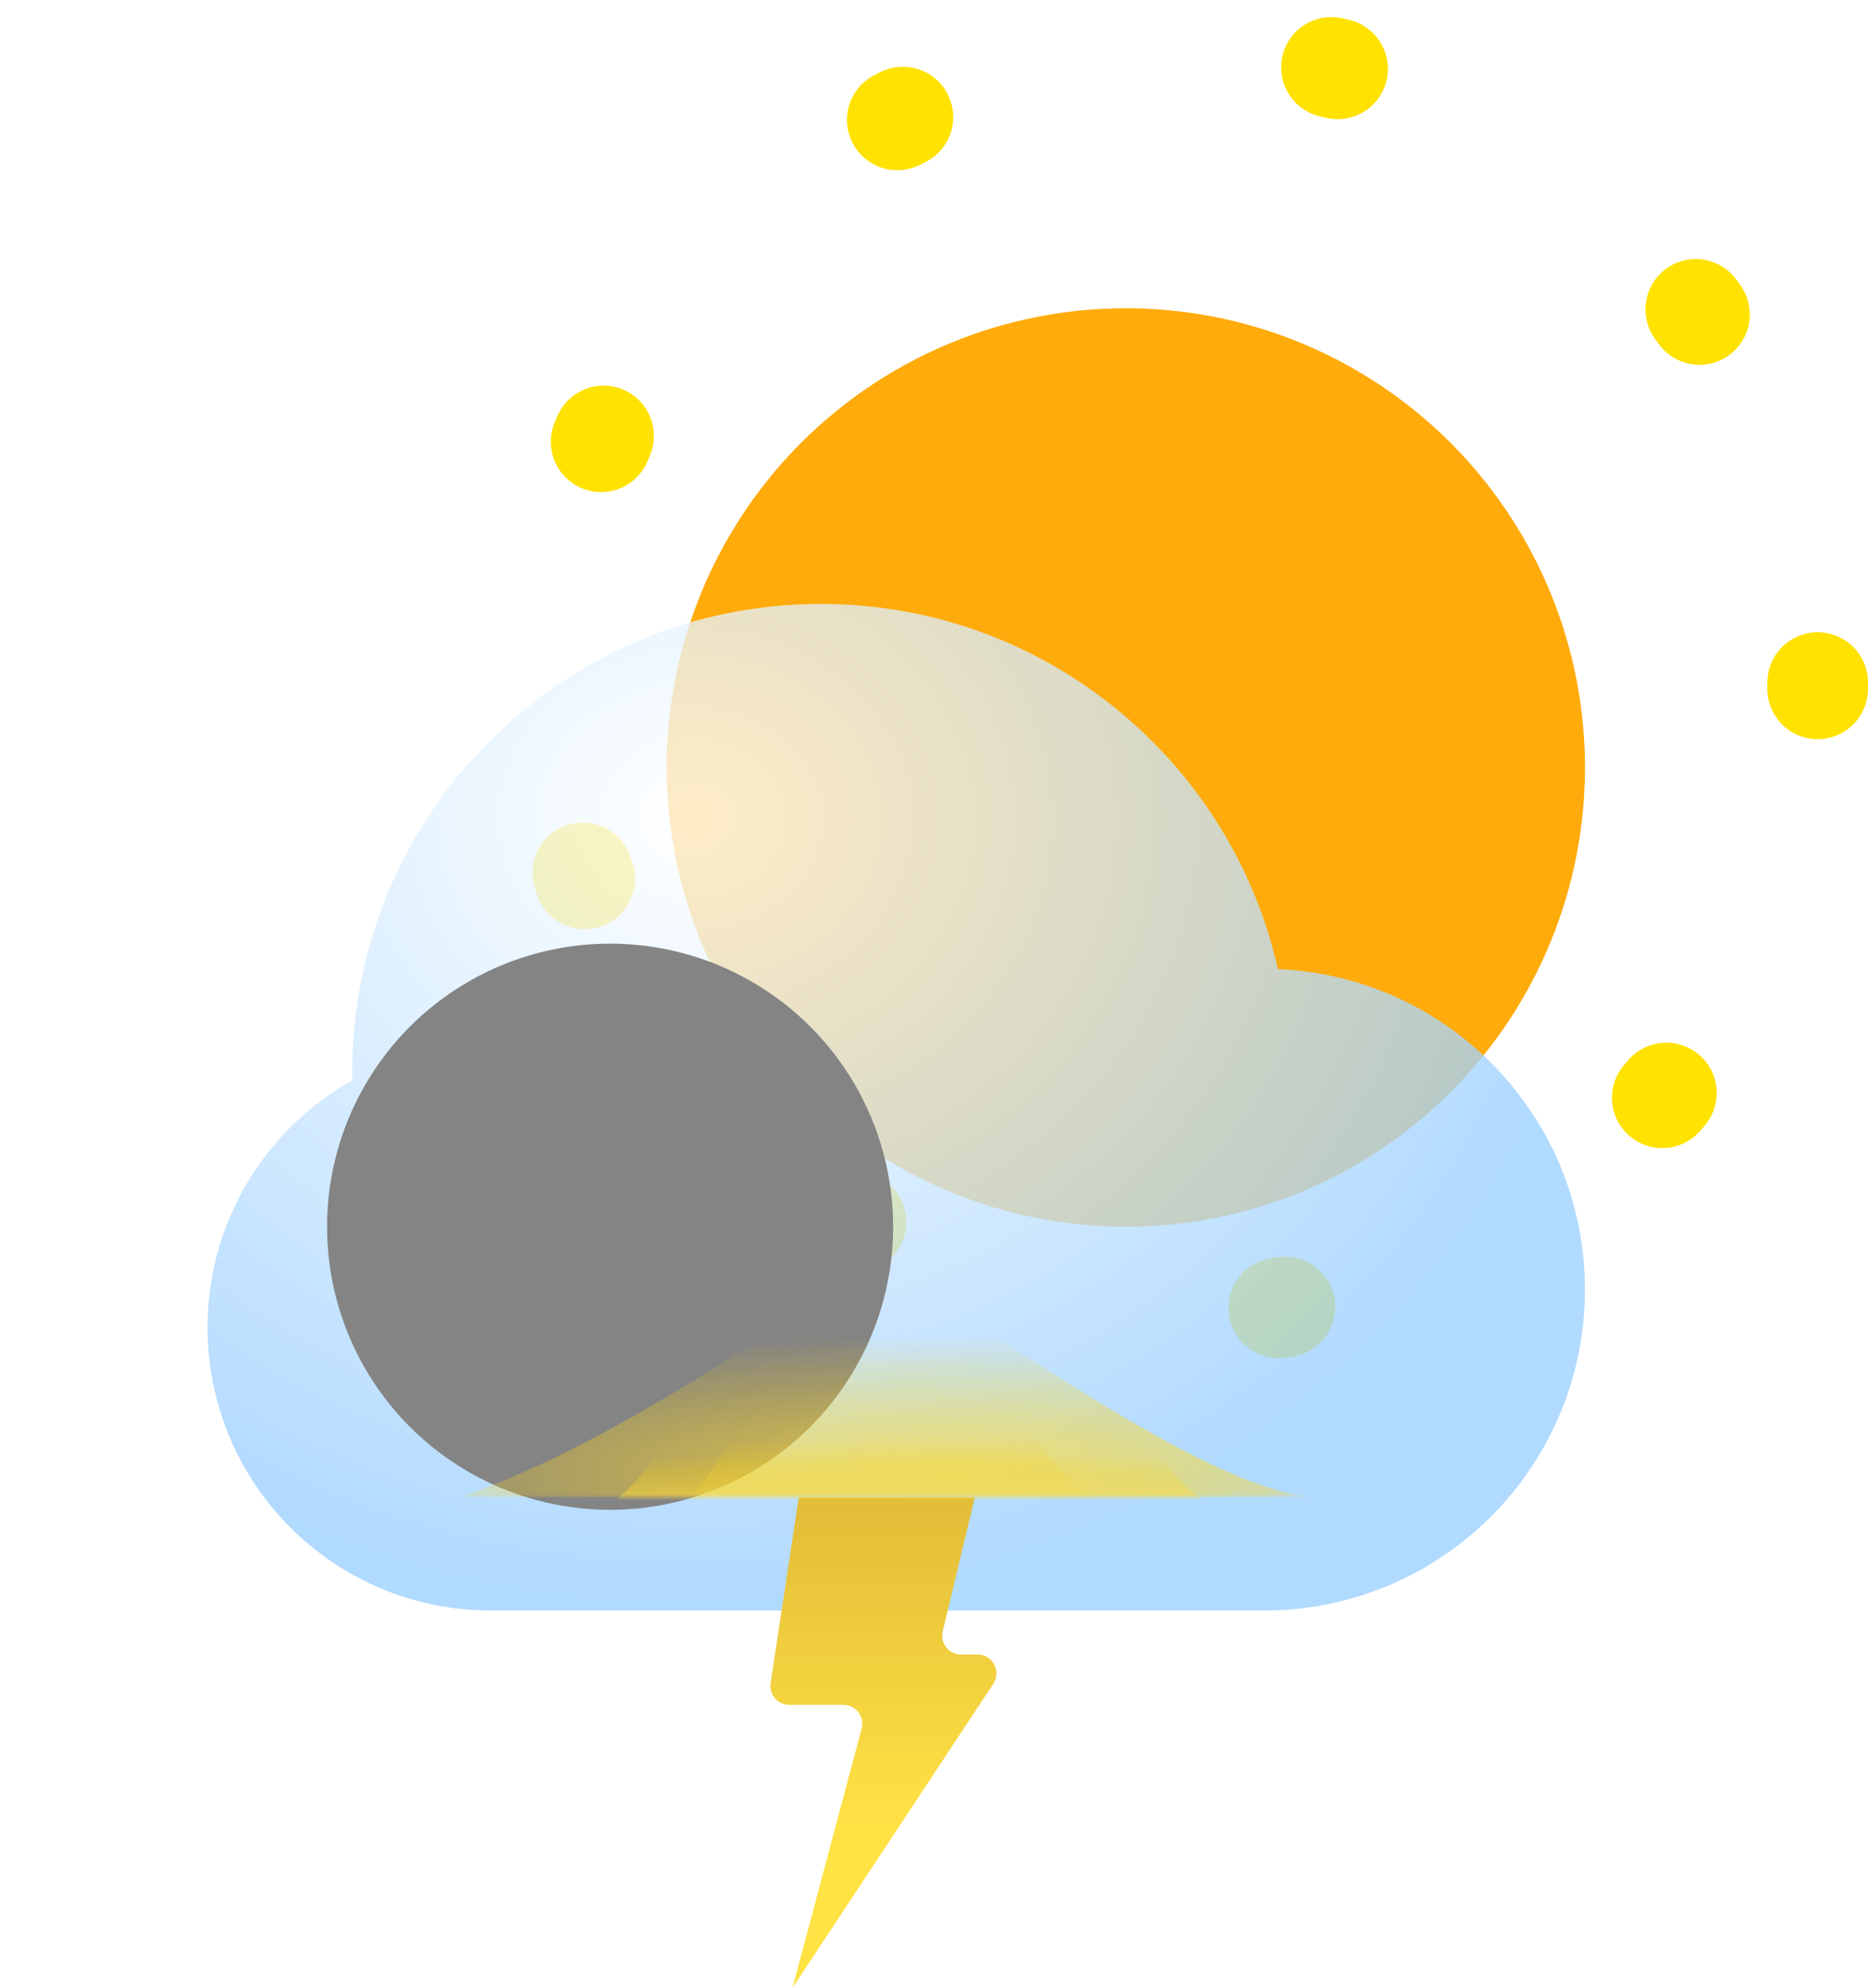 <svg width="297" height="316" viewBox="0 0 297 316" fill="none" xmlns="http://www.w3.org/2000/svg">
<g filter="url(#filter0_i_4_104)">
<circle cx="189" cy="109" r="73" fill="#FFAB0B"/>
</g>
<circle cx="188.5" cy="108.5" r="100.5" stroke="#FFE200" stroke-width="16" stroke-linecap="round" stroke-dasharray="1 70"/>
<g filter="url(#filter1_bdi_4_104)">
<path fill-rule="evenodd" clip-rule="evenodd" d="M200 238H78V237.989C77.668 237.996 77.334 238 77 238C52.147 238 32 217.853 32 193C32 176.134 41.279 161.435 55.01 153.73C55.003 153.321 55 152.911 55 152.5C55 111.355 88.355 78 129.5 78C164.991 78 194.686 102.818 202.177 136.046C229.334 137.186 251 159.563 251 187C251 214.832 228.705 237.458 201 237.99V238H200Z" fill="url(#paint0_radial_4_104)" fill-opacity="0.77"/>
</g>
<g style="mix-blend-mode:soft-light" filter="url(#filter2_di_4_104)">
<circle cx="77" cy="193" r="45" fill="#848484"/>
</g>
<path d="M122.523 267.551L127 238H155L149.888 259.3C149.435 261.186 150.865 263 152.805 263H155.424C157.814 263 159.244 265.659 157.927 267.653L126 316L136.994 274.773C137.502 272.868 136.066 271 134.095 271H125.489C123.653 271 122.248 269.366 122.523 267.551Z" fill="url(#paint1_linear_4_104)"/>
<mask id="mask0_4_104" style="mask-type:alpha" maskUnits="userSpaceOnUse" x="32" y="78" width="219" height="160">
<path fill-rule="evenodd" clip-rule="evenodd" d="M78 237.989C77.668 237.996 77.334 238 77 238C52.147 238 32 217.853 32 193C32 176.134 41.279 161.435 55.01 153.73C55.003 153.321 55 152.911 55 152.5C55 111.355 88.355 78 129.5 78C164.991 78 194.686 102.818 202.177 136.046C229.334 137.186 251 159.563 251 187C251 215.167 228.167 238 200 238C198.654 238 197.32 237.948 196 237.845V238H78V237.989Z" fill="url(#paint2_radial_4_104)" fill-opacity="0.77"/>
</mask>
<g mask="url(#mask0_4_104)">
<g filter="url(#filter3_f_4_104)">
<path d="M139 200C112.544 219.479 88.514 233.005 73 238H210C193.343 238 158.189 211.55 139 200Z" fill="url(#paint3_radial_4_104)"/>
</g>
<g style="mix-blend-mode:screen" filter="url(#filter4_f_4_104)">
<path d="M145 183C128.284 192.573 104.802 237.545 95 240H195C184.475 240 157.124 188.677 145 183Z" fill="url(#paint4_linear_4_104)"/>
</g>
<g style="mix-blend-mode:screen" filter="url(#filter5_f_4_104)">
<path d="M141 195C129.781 201.402 113.579 238.358 107 240L174 238C166.936 238 149.137 198.796 141 195Z" fill="url(#paint5_linear_4_104)"/>
</g>
</g>
<defs>
<filter id="filter0_i_4_104" x="106" y="36" width="156" height="159" filterUnits="userSpaceOnUse" color-interpolation-filters="sRGB">
<feFlood flood-opacity="0" result="BackgroundImageFix"/>
<feBlend mode="normal" in="SourceGraphic" in2="BackgroundImageFix" result="shape"/>
<feColorMatrix in="SourceAlpha" type="matrix" values="0 0 0 0 0 0 0 0 0 0 0 0 0 0 0 0 0 0 127 0" result="hardAlpha"/>
<feOffset dx="-10" dy="13"/>
<feGaussianBlur stdDeviation="12"/>
<feComposite in2="hardAlpha" operator="arithmetic" k2="-1" k3="1"/>
<feColorMatrix type="matrix" values="0 0 0 0 1 0 0 0 0 0.886 0 0 0 0 0 0 0 0 0.9 0"/>
<feBlend mode="normal" in2="shape" result="effect1_innerShadow_4_104"/>
</filter>
<filter id="filter1_bdi_4_104" x="0" y="62" width="283" height="224" filterUnits="userSpaceOnUse" color-interpolation-filters="sRGB">
<feFlood flood-opacity="0" result="BackgroundImageFix"/>
<feGaussianBlur in="BackgroundImage" stdDeviation="8"/>
<feComposite in2="SourceAlpha" operator="in" result="effect1_backgroundBlur_4_104"/>
<feColorMatrix in="SourceAlpha" type="matrix" values="0 0 0 0 0 0 0 0 0 0 0 0 0 0 0 0 0 0 127 0" result="hardAlpha"/>
<feOffset dy="16"/>
<feGaussianBlur stdDeviation="16"/>
<feColorMatrix type="matrix" values="0 0 0 0 0 0 0 0 0 0.202 0 0 0 0 0.388 0 0 0 0.2 0"/>
<feBlend mode="normal" in2="effect1_backgroundBlur_4_104" result="effect2_dropShadow_4_104"/>
<feBlend mode="normal" in="SourceGraphic" in2="effect2_dropShadow_4_104" result="shape"/>
<feColorMatrix in="SourceAlpha" type="matrix" values="0 0 0 0 0 0 0 0 0 0 0 0 0 0 0 0 0 0 127 0" result="hardAlpha"/>
<feOffset dx="1" dy="2"/>
<feGaussianBlur stdDeviation="7"/>
<feComposite in2="hardAlpha" operator="arithmetic" k2="-1" k3="1"/>
<feColorMatrix type="matrix" values="0 0 0 0 1 0 0 0 0 1 0 0 0 0 1 0 0 0 1 0"/>
<feBlend mode="normal" in2="shape" result="effect3_innerShadow_4_104"/>
</filter>
<filter id="filter2_di_4_104" x="24" y="132" width="120" height="118" filterUnits="userSpaceOnUse" color-interpolation-filters="sRGB">
<feFlood flood-opacity="0" result="BackgroundImageFix"/>
<feColorMatrix in="SourceAlpha" type="matrix" values="0 0 0 0 0 0 0 0 0 0 0 0 0 0 0 0 0 0 127 0" result="hardAlpha"/>
<feOffset dx="-2" dy="-10"/>
<feGaussianBlur stdDeviation="3"/>
<feColorMatrix type="matrix" values="0 0 0 0 0 0 0 0 0 0 0 0 0 0 0 0 0 0 0.22 0"/>
<feBlend mode="normal" in2="BackgroundImageFix" result="effect1_dropShadow_4_104"/>
<feBlend mode="normal" in="SourceGraphic" in2="effect1_dropShadow_4_104" result="shape"/>
<feColorMatrix in="SourceAlpha" type="matrix" values="0 0 0 0 0 0 0 0 0 0 0 0 0 0 0 0 0 0 127 0" result="hardAlpha"/>
<feOffset dx="22" dy="12"/>
<feGaussianBlur stdDeviation="11"/>
<feComposite in2="hardAlpha" operator="arithmetic" k2="-1" k3="1"/>
<feColorMatrix type="matrix" values="0 0 0 0 1 0 0 0 0 1 0 0 0 0 1 0 0 0 0.74 0"/>
<feBlend mode="normal" in2="shape" result="effect2_innerShadow_4_104"/>
</filter>
<filter id="filter3_f_4_104" x="65" y="192" width="153" height="54" filterUnits="userSpaceOnUse" color-interpolation-filters="sRGB">
<feFlood flood-opacity="0" result="BackgroundImageFix"/>
<feBlend mode="normal" in="SourceGraphic" in2="BackgroundImageFix" result="shape"/>
<feGaussianBlur stdDeviation="4" result="effect1_foregroundBlur_4_104"/>
</filter>
<filter id="filter4_f_4_104" x="91" y="179" width="108" height="65" filterUnits="userSpaceOnUse" color-interpolation-filters="sRGB">
<feFlood flood-opacity="0" result="BackgroundImageFix"/>
<feBlend mode="normal" in="SourceGraphic" in2="BackgroundImageFix" result="shape"/>
<feGaussianBlur stdDeviation="2" result="effect1_foregroundBlur_4_104"/>
</filter>
<filter id="filter5_f_4_104" x="103" y="191" width="75" height="53" filterUnits="userSpaceOnUse" color-interpolation-filters="sRGB">
<feFlood flood-opacity="0" result="BackgroundImageFix"/>
<feBlend mode="normal" in="SourceGraphic" in2="BackgroundImageFix" result="shape"/>
<feGaussianBlur stdDeviation="2" result="effect1_foregroundBlur_4_104"/>
</filter>
<radialGradient id="paint0_radial_4_104" cx="0" cy="0" r="1" gradientUnits="userSpaceOnUse" gradientTransform="translate(109.164 112.114) rotate(90.669) scale(125.829 143.587)">
<stop stop-color="white"/>
<stop offset="1" stop-color="#99CEFF"/>
</radialGradient>
<linearGradient id="paint1_linear_4_104" x1="144.067" y1="238" x2="144.067" y2="290" gradientUnits="userSpaceOnUse">
<stop stop-color="#E2BC38"/>
<stop offset="1" stop-color="#FFE244"/>
</linearGradient>
<radialGradient id="paint2_radial_4_104" cx="0" cy="0" r="1" gradientUnits="userSpaceOnUse" gradientTransform="translate(109.164 112.114) rotate(90.669) scale(125.829 143.587)">
<stop stop-color="white"/>
<stop offset="1" stop-color="#99CEFF"/>
</radialGradient>
<radialGradient id="paint3_radial_4_104" cx="0" cy="0" r="1" gradientUnits="userSpaceOnUse" gradientTransform="translate(151.889 233.786) rotate(-90) scale(21.539 111.274)">
<stop stop-color="#FFDE41"/>
<stop offset="1" stop-color="#FFD200" stop-opacity="0"/>
</radialGradient>
<linearGradient id="paint4_linear_4_104" x1="147.688" y1="238.888" x2="147.688" y2="231.542" gradientUnits="userSpaceOnUse">
<stop stop-color="#FFDE41"/>
<stop offset="1" stop-color="#FFD200" stop-opacity="0"/>
</linearGradient>
<linearGradient id="paint5_linear_4_104" x1="142.361" y1="239.224" x2="142.361" y2="229.077" gradientUnits="userSpaceOnUse">
<stop stop-color="#FFDE41"/>
<stop offset="1" stop-color="#FFD200" stop-opacity="0"/>
</linearGradient>
</defs>
</svg>
